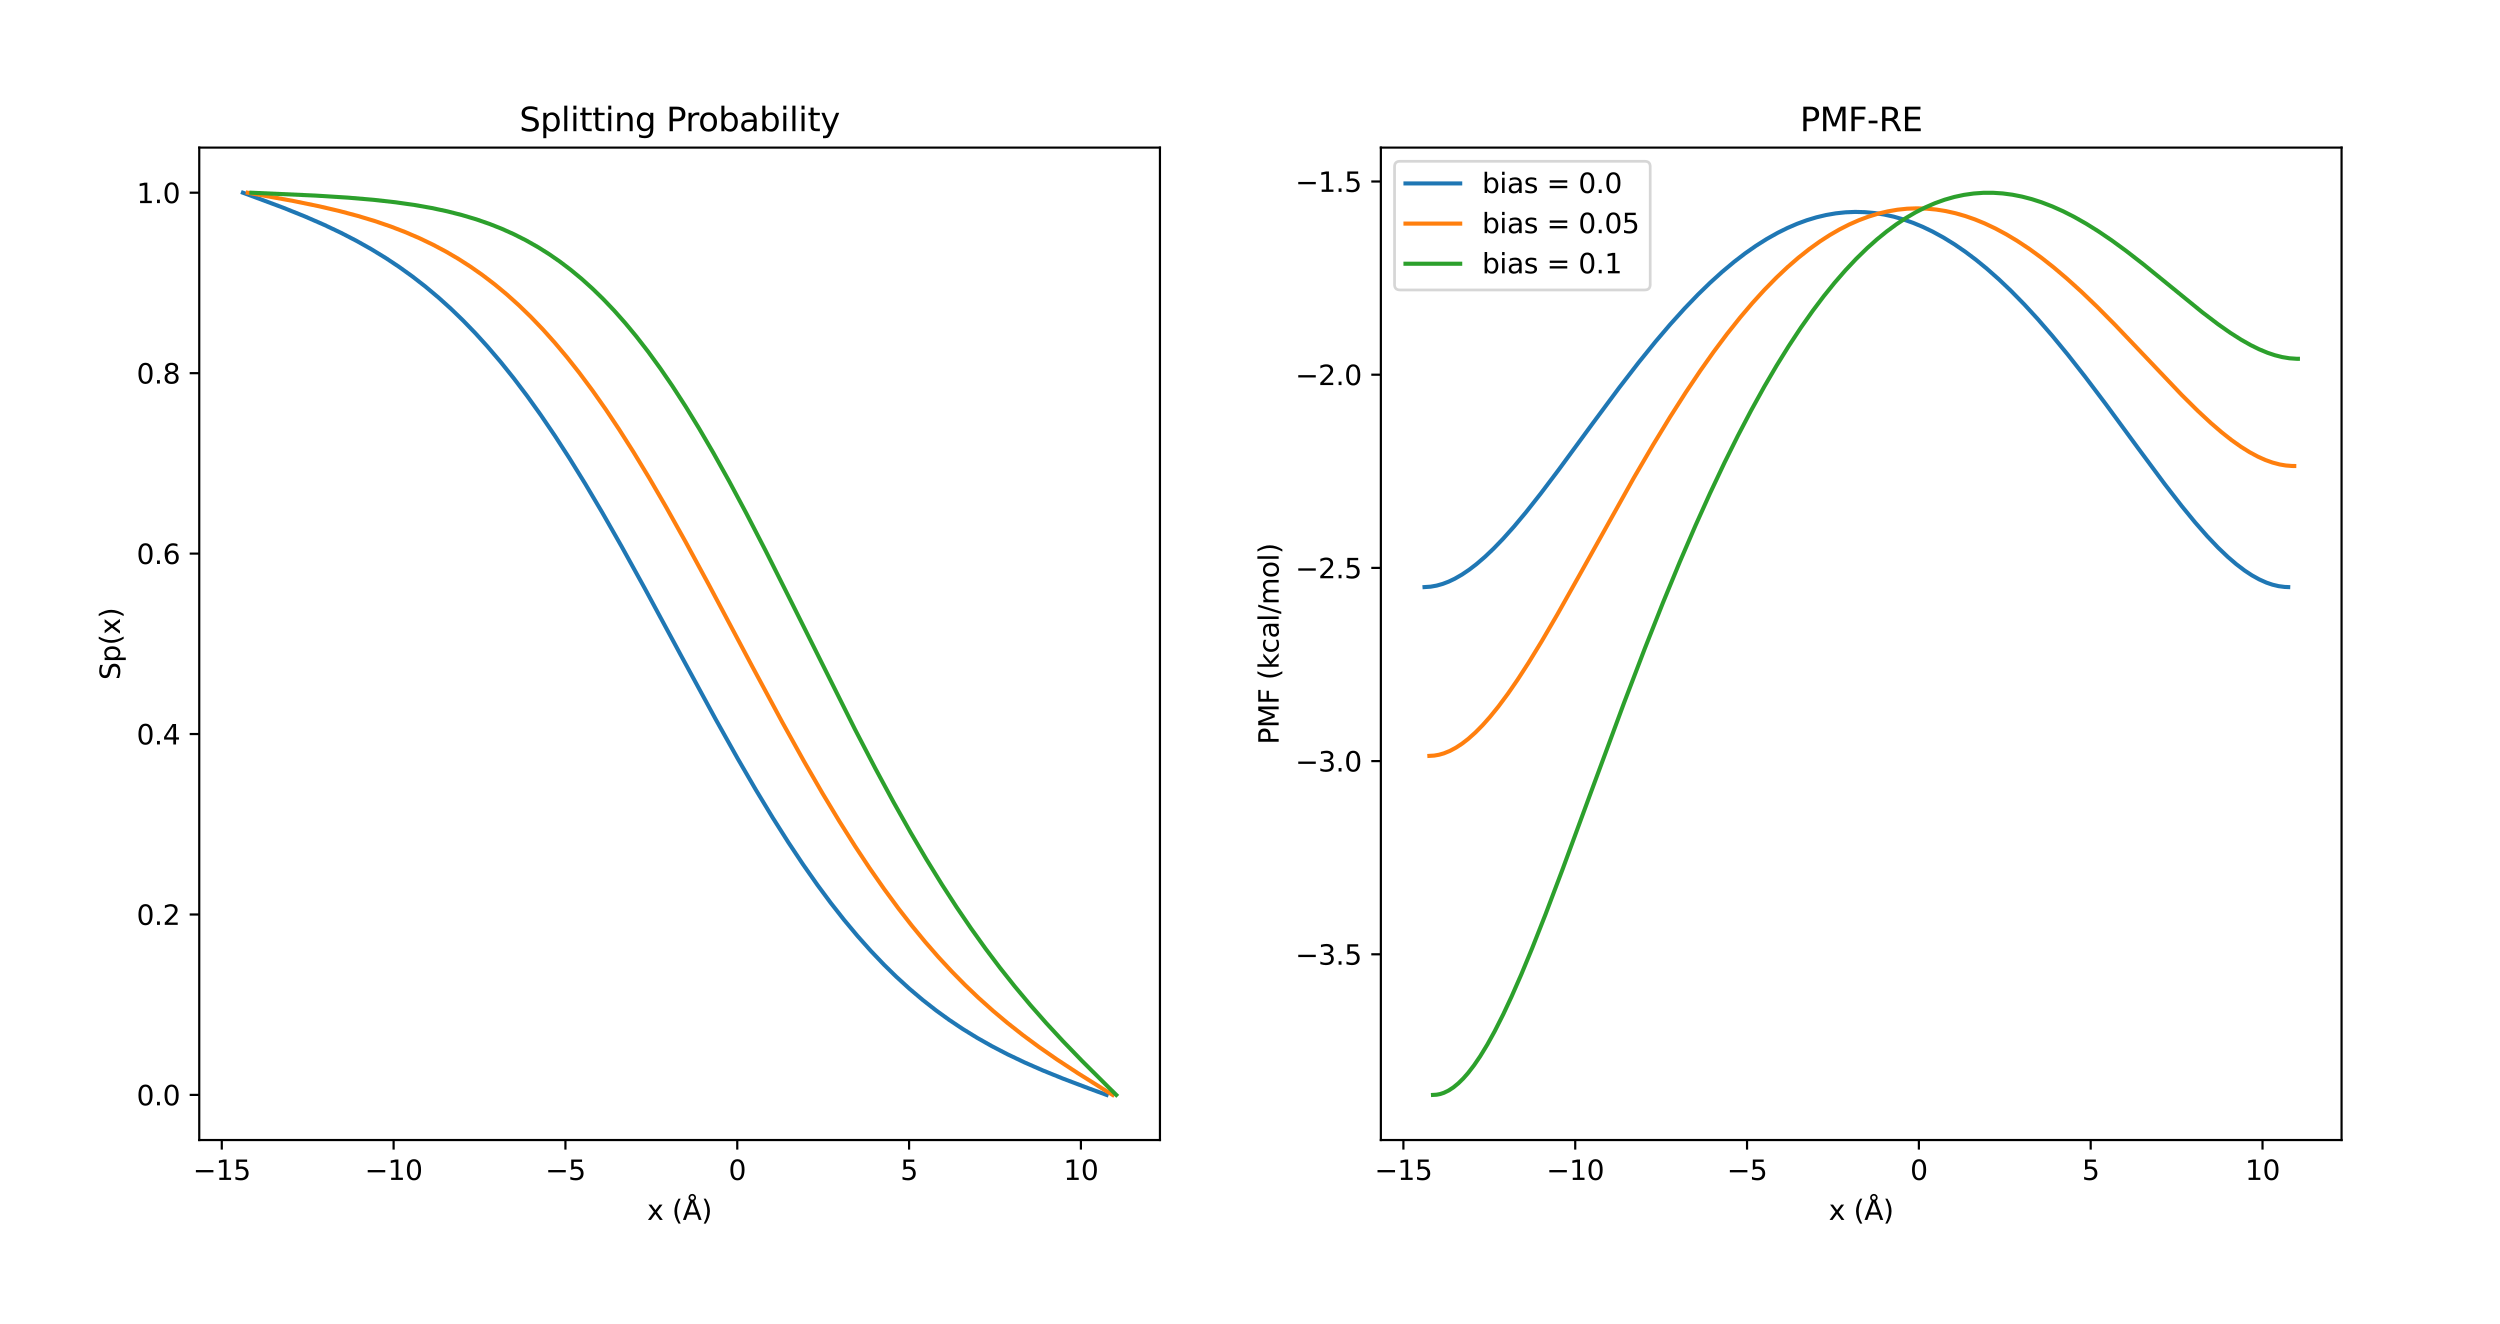<?xml version="1.0" encoding="utf-8" standalone="no"?>
<!DOCTYPE svg PUBLIC "-//W3C//DTD SVG 1.1//EN"
  "http://www.w3.org/Graphics/SVG/1.1/DTD/svg11.dtd">
<svg xmlns:xlink="http://www.w3.org/1999/xlink" width="913.92pt" height="483.84pt" viewBox="0 0 913.92 483.84" xmlns="http://www.w3.org/2000/svg" version="1.1">
 <defs>
  <style type="text/css">*{stroke-linejoin: round; stroke-linecap: butt}</style>
 </defs>
 <g id="figure_1">
  <g id="patch_1">
   <path d="M 0 483.84 
L 913.92 483.84 
L 913.92 0 
L 0 0 
z
" style="fill: #ffffff"/>
  </g>
  <g id="axes_1">
   <g id="patch_2">
    <path d="M 72.84 416.76 
L 424.04 416.76 
L 424.04 53.96 
L 72.84 53.96 
z
" style="fill: #ffffff"/>
   </g>
   <g id="matplotlib.axis_1">
    <g id="xtick_1">
     <g id="line2d_1">
      <defs>
       <path id="m1e6aa85148" d="M 0 0 
L 0 3.5 
" style="stroke: #000000; stroke-width: 0.8"/>
      </defs>
      <g>
       <use xlink:href="#m1e6aa85148" x="81.078" y="416.76" style="stroke: #000000; stroke-width: 0.8"/>
      </g>
     </g>
     <g id="text_1">
      <!-- −15 -->
      <g transform="translate(70.526 431.358) scale(0.1 -0.1)">
       <defs>
        <path id="DejaVuSans-2212" d="M 678 2272 
L 4684 2272 
L 4684 1741 
L 678 1741 
L 678 2272 
z
" transform="scale(0.016)"/>
        <path id="DejaVuSans-31" d="M 794 531 
L 1825 531 
L 1825 4091 
L 703 3866 
L 703 4441 
L 1819 4666 
L 2450 4666 
L 2450 531 
L 3481 531 
L 3481 0 
L 794 0 
L 794 531 
z
" transform="scale(0.016)"/>
        <path id="DejaVuSans-35" d="M 691 4666 
L 3169 4666 
L 3169 4134 
L 1269 4134 
L 1269 2991 
Q 1406 3038 1543 3061 
Q 1681 3084 1819 3084 
Q 2600 3084 3056 2656 
Q 3513 2228 3513 1497 
Q 3513 744 3044 326 
Q 2575 -91 1722 -91 
Q 1428 -91 1123 -41 
Q 819 9 494 109 
L 494 744 
Q 775 591 1075 516 
Q 1375 441 1709 441 
Q 2250 441 2565 725 
Q 2881 1009 2881 1497 
Q 2881 1984 2565 2268 
Q 2250 2553 1709 2553 
Q 1456 2553 1204 2497 
Q 953 2441 691 2322 
L 691 4666 
z
" transform="scale(0.016)"/>
       </defs>
       <use xlink:href="#DejaVuSans-2212"/>
       <use xlink:href="#DejaVuSans-31" x="83.789"/>
       <use xlink:href="#DejaVuSans-35" x="147.412"/>
      </g>
     </g>
    </g>
    <g id="xtick_2">
     <g id="line2d_2">
      <g>
       <use xlink:href="#m1e6aa85148" x="143.892" y="416.76" style="stroke: #000000; stroke-width: 0.8"/>
      </g>
     </g>
     <g id="text_2">
      <!-- −10 -->
      <g transform="translate(133.339 431.358) scale(0.1 -0.1)">
       <defs>
        <path id="DejaVuSans-30" d="M 2034 4250 
Q 1547 4250 1301 3770 
Q 1056 3291 1056 2328 
Q 1056 1369 1301 889 
Q 1547 409 2034 409 
Q 2525 409 2770 889 
Q 3016 1369 3016 2328 
Q 3016 3291 2770 3770 
Q 2525 4250 2034 4250 
z
M 2034 4750 
Q 2819 4750 3233 4129 
Q 3647 3509 3647 2328 
Q 3647 1150 3233 529 
Q 2819 -91 2034 -91 
Q 1250 -91 836 529 
Q 422 1150 422 2328 
Q 422 3509 836 4129 
Q 1250 4750 2034 4750 
z
" transform="scale(0.016)"/>
       </defs>
       <use xlink:href="#DejaVuSans-2212"/>
       <use xlink:href="#DejaVuSans-31" x="83.789"/>
       <use xlink:href="#DejaVuSans-30" x="147.412"/>
      </g>
     </g>
    </g>
    <g id="xtick_3">
     <g id="line2d_3">
      <g>
       <use xlink:href="#m1e6aa85148" x="206.705" y="416.76" style="stroke: #000000; stroke-width: 0.8"/>
      </g>
     </g>
     <g id="text_3">
      <!-- −5 -->
      <g transform="translate(199.334 431.358) scale(0.1 -0.1)">
       <use xlink:href="#DejaVuSans-2212"/>
       <use xlink:href="#DejaVuSans-35" x="83.789"/>
      </g>
     </g>
    </g>
    <g id="xtick_4">
     <g id="line2d_4">
      <g>
       <use xlink:href="#m1e6aa85148" x="269.519" y="416.76" style="stroke: #000000; stroke-width: 0.8"/>
      </g>
     </g>
     <g id="text_4">
      <!-- 0 -->
      <g transform="translate(266.338 431.358) scale(0.1 -0.1)">
       <use xlink:href="#DejaVuSans-30"/>
      </g>
     </g>
    </g>
    <g id="xtick_5">
     <g id="line2d_5">
      <g>
       <use xlink:href="#m1e6aa85148" x="332.332" y="416.76" style="stroke: #000000; stroke-width: 0.8"/>
      </g>
     </g>
     <g id="text_5">
      <!-- 5 -->
      <g transform="translate(329.151 431.358) scale(0.1 -0.1)">
       <use xlink:href="#DejaVuSans-35"/>
      </g>
     </g>
    </g>
    <g id="xtick_6">
     <g id="line2d_6">
      <g>
       <use xlink:href="#m1e6aa85148" x="395.146" y="416.76" style="stroke: #000000; stroke-width: 0.8"/>
      </g>
     </g>
     <g id="text_6">
      <!-- 10 -->
      <g transform="translate(388.783 431.358) scale(0.1 -0.1)">
       <use xlink:href="#DejaVuSans-31"/>
       <use xlink:href="#DejaVuSans-30" x="63.623"/>
      </g>
     </g>
    </g>
    <g id="text_7">
     <!-- x (Å) -->
     <g transform="translate(236.57 445.96) scale(0.1 -0.1)">
      <defs>
       <path id="DejaVuSans-78" d="M 3513 3500 
L 2247 1797 
L 3578 0 
L 2900 0 
L 1881 1375 
L 863 0 
L 184 0 
L 1544 1831 
L 300 3500 
L 978 3500 
L 1906 2253 
L 2834 3500 
L 3513 3500 
z
" transform="scale(0.016)"/>
       <path id="DejaVuSans-20" transform="scale(0.016)"/>
       <path id="DejaVuSans-28" d="M 1984 4856 
Q 1566 4138 1362 3434 
Q 1159 2731 1159 2009 
Q 1159 1288 1364 580 
Q 1569 -128 1984 -844 
L 1484 -844 
Q 1016 -109 783 600 
Q 550 1309 550 2009 
Q 550 2706 781 3412 
Q 1013 4119 1484 4856 
L 1984 4856 
z
" transform="scale(0.016)"/>
       <path id="DejaVuSans-c5" d="M 2663 5081 
Q 2663 5278 2523 5417 
Q 2384 5556 2188 5556 
Q 1988 5556 1852 5420 
Q 1716 5284 1716 5081 
Q 1716 4884 1853 4746 
Q 1991 4609 2188 4609 
Q 2384 4609 2523 4746 
Q 2663 4884 2663 5081 
z
M 2188 4044 
L 1338 1722 
L 3041 1722 
L 2188 4044 
z
M 1716 4366 
Q 1525 4494 1428 4673 
Q 1331 4853 1331 5081 
Q 1331 5441 1579 5691 
Q 1828 5941 2188 5941 
Q 2544 5941 2795 5689 
Q 3047 5438 3047 5081 
Q 3047 4863 2948 4678 
Q 2850 4494 2663 4366 
L 4325 0 
L 3669 0 
L 3244 1197 
L 1141 1197 
L 716 0 
L 50 0 
L 1716 4366 
z
" transform="scale(0.016)"/>
       <path id="DejaVuSans-29" d="M 513 4856 
L 1013 4856 
Q 1481 4119 1714 3412 
Q 1947 2706 1947 2009 
Q 1947 1309 1714 600 
Q 1481 -109 1013 -844 
L 513 -844 
Q 928 -128 1133 580 
Q 1338 1288 1338 2009 
Q 1338 2731 1133 3434 
Q 928 4138 513 4856 
z
" transform="scale(0.016)"/>
      </defs>
      <use xlink:href="#DejaVuSans-78"/>
      <use xlink:href="#DejaVuSans-20" x="59.18"/>
      <use xlink:href="#DejaVuSans-28" x="90.967"/>
      <use xlink:href="#DejaVuSans-c5" x="129.98"/>
      <use xlink:href="#DejaVuSans-29" x="198.389"/>
     </g>
    </g>
   </g>
   <g id="matplotlib.axis_2">
    <g id="ytick_1">
     <g id="line2d_7">
      <defs>
       <path id="mdf9485ce14" d="M 0 0 
L -3.5 0 
" style="stroke: #000000; stroke-width: 0.8"/>
      </defs>
      <g>
       <use xlink:href="#mdf9485ce14" x="72.84" y="400.269" style="stroke: #000000; stroke-width: 0.8"/>
      </g>
     </g>
     <g id="text_8">
      <!-- 0.0 -->
      <g transform="translate(49.937 404.068) scale(0.1 -0.1)">
       <defs>
        <path id="DejaVuSans-2e" d="M 684 794 
L 1344 794 
L 1344 0 
L 684 0 
L 684 794 
z
" transform="scale(0.016)"/>
       </defs>
       <use xlink:href="#DejaVuSans-30"/>
       <use xlink:href="#DejaVuSans-2e" x="63.623"/>
       <use xlink:href="#DejaVuSans-30" x="95.41"/>
      </g>
     </g>
    </g>
    <g id="ytick_2">
     <g id="line2d_8">
      <g>
       <use xlink:href="#mdf9485ce14" x="72.84" y="334.305" style="stroke: #000000; stroke-width: 0.8"/>
      </g>
     </g>
     <g id="text_9">
      <!-- 0.2 -->
      <g transform="translate(49.937 338.105) scale(0.1 -0.1)">
       <defs>
        <path id="DejaVuSans-32" d="M 1228 531 
L 3431 531 
L 3431 0 
L 469 0 
L 469 531 
Q 828 903 1448 1529 
Q 2069 2156 2228 2338 
Q 2531 2678 2651 2914 
Q 2772 3150 2772 3378 
Q 2772 3750 2511 3984 
Q 2250 4219 1831 4219 
Q 1534 4219 1204 4116 
Q 875 4013 500 3803 
L 500 4441 
Q 881 4594 1212 4672 
Q 1544 4750 1819 4750 
Q 2544 4750 2975 4387 
Q 3406 4025 3406 3419 
Q 3406 3131 3298 2873 
Q 3191 2616 2906 2266 
Q 2828 2175 2409 1742 
Q 1991 1309 1228 531 
z
" transform="scale(0.016)"/>
       </defs>
       <use xlink:href="#DejaVuSans-30"/>
       <use xlink:href="#DejaVuSans-2e" x="63.623"/>
       <use xlink:href="#DejaVuSans-32" x="95.41"/>
      </g>
     </g>
    </g>
    <g id="ytick_3">
     <g id="line2d_9">
      <g>
       <use xlink:href="#mdf9485ce14" x="72.84" y="268.342" style="stroke: #000000; stroke-width: 0.8"/>
      </g>
     </g>
     <g id="text_10">
      <!-- 0.4 -->
      <g transform="translate(49.937 272.141) scale(0.1 -0.1)">
       <defs>
        <path id="DejaVuSans-34" d="M 2419 4116 
L 825 1625 
L 2419 1625 
L 2419 4116 
z
M 2253 4666 
L 3047 4666 
L 3047 1625 
L 3713 1625 
L 3713 1100 
L 3047 1100 
L 3047 0 
L 2419 0 
L 2419 1100 
L 313 1100 
L 313 1709 
L 2253 4666 
z
" transform="scale(0.016)"/>
       </defs>
       <use xlink:href="#DejaVuSans-30"/>
       <use xlink:href="#DejaVuSans-2e" x="63.623"/>
       <use xlink:href="#DejaVuSans-34" x="95.41"/>
      </g>
     </g>
    </g>
    <g id="ytick_4">
     <g id="line2d_10">
      <g>
       <use xlink:href="#mdf9485ce14" x="72.84" y="202.378" style="stroke: #000000; stroke-width: 0.8"/>
      </g>
     </g>
     <g id="text_11">
      <!-- 0.6 -->
      <g transform="translate(49.937 206.177) scale(0.1 -0.1)">
       <defs>
        <path id="DejaVuSans-36" d="M 2113 2584 
Q 1688 2584 1439 2293 
Q 1191 2003 1191 1497 
Q 1191 994 1439 701 
Q 1688 409 2113 409 
Q 2538 409 2786 701 
Q 3034 994 3034 1497 
Q 3034 2003 2786 2293 
Q 2538 2584 2113 2584 
z
M 3366 4563 
L 3366 3988 
Q 3128 4100 2886 4159 
Q 2644 4219 2406 4219 
Q 1781 4219 1451 3797 
Q 1122 3375 1075 2522 
Q 1259 2794 1537 2939 
Q 1816 3084 2150 3084 
Q 2853 3084 3261 2657 
Q 3669 2231 3669 1497 
Q 3669 778 3244 343 
Q 2819 -91 2113 -91 
Q 1303 -91 875 529 
Q 447 1150 447 2328 
Q 447 3434 972 4092 
Q 1497 4750 2381 4750 
Q 2619 4750 2861 4703 
Q 3103 4656 3366 4563 
z
" transform="scale(0.016)"/>
       </defs>
       <use xlink:href="#DejaVuSans-30"/>
       <use xlink:href="#DejaVuSans-2e" x="63.623"/>
       <use xlink:href="#DejaVuSans-36" x="95.41"/>
      </g>
     </g>
    </g>
    <g id="ytick_5">
     <g id="line2d_11">
      <g>
       <use xlink:href="#mdf9485ce14" x="72.84" y="136.415" style="stroke: #000000; stroke-width: 0.8"/>
      </g>
     </g>
     <g id="text_12">
      <!-- 0.8 -->
      <g transform="translate(49.937 140.214) scale(0.1 -0.1)">
       <defs>
        <path id="DejaVuSans-38" d="M 2034 2216 
Q 1584 2216 1326 1975 
Q 1069 1734 1069 1313 
Q 1069 891 1326 650 
Q 1584 409 2034 409 
Q 2484 409 2743 651 
Q 3003 894 3003 1313 
Q 3003 1734 2745 1975 
Q 2488 2216 2034 2216 
z
M 1403 2484 
Q 997 2584 770 2862 
Q 544 3141 544 3541 
Q 544 4100 942 4425 
Q 1341 4750 2034 4750 
Q 2731 4750 3128 4425 
Q 3525 4100 3525 3541 
Q 3525 3141 3298 2862 
Q 3072 2584 2669 2484 
Q 3125 2378 3379 2068 
Q 3634 1759 3634 1313 
Q 3634 634 3220 271 
Q 2806 -91 2034 -91 
Q 1263 -91 848 271 
Q 434 634 434 1313 
Q 434 1759 690 2068 
Q 947 2378 1403 2484 
z
M 1172 3481 
Q 1172 3119 1398 2916 
Q 1625 2713 2034 2713 
Q 2441 2713 2670 2916 
Q 2900 3119 2900 3481 
Q 2900 3844 2670 4047 
Q 2441 4250 2034 4250 
Q 1625 4250 1398 4047 
Q 1172 3844 1172 3481 
z
" transform="scale(0.016)"/>
       </defs>
       <use xlink:href="#DejaVuSans-30"/>
       <use xlink:href="#DejaVuSans-2e" x="63.623"/>
       <use xlink:href="#DejaVuSans-38" x="95.41"/>
      </g>
     </g>
    </g>
    <g id="ytick_6">
     <g id="line2d_12">
      <g>
       <use xlink:href="#mdf9485ce14" x="72.84" y="70.451" style="stroke: #000000; stroke-width: 0.8"/>
      </g>
     </g>
     <g id="text_13">
      <!-- 1.0 -->
      <g transform="translate(49.937 74.25) scale(0.1 -0.1)">
       <use xlink:href="#DejaVuSans-31"/>
       <use xlink:href="#DejaVuSans-2e" x="63.623"/>
       <use xlink:href="#DejaVuSans-30" x="95.41"/>
      </g>
     </g>
    </g>
    <g id="text_14">
     <!-- Sp(x) -->
     <g transform="translate(43.857 248.569) rotate(-90) scale(0.1 -0.1)">
      <defs>
       <path id="DejaVuSans-53" d="M 3425 4513 
L 3425 3897 
Q 3066 4069 2747 4153 
Q 2428 4238 2131 4238 
Q 1616 4238 1336 4038 
Q 1056 3838 1056 3469 
Q 1056 3159 1242 3001 
Q 1428 2844 1947 2747 
L 2328 2669 
Q 3034 2534 3370 2195 
Q 3706 1856 3706 1288 
Q 3706 609 3251 259 
Q 2797 -91 1919 -91 
Q 1588 -91 1214 -16 
Q 841 59 441 206 
L 441 856 
Q 825 641 1194 531 
Q 1563 422 1919 422 
Q 2459 422 2753 634 
Q 3047 847 3047 1241 
Q 3047 1584 2836 1778 
Q 2625 1972 2144 2069 
L 1759 2144 
Q 1053 2284 737 2584 
Q 422 2884 422 3419 
Q 422 4038 858 4394 
Q 1294 4750 2059 4750 
Q 2388 4750 2728 4690 
Q 3069 4631 3425 4513 
z
" transform="scale(0.016)"/>
       <path id="DejaVuSans-70" d="M 1159 525 
L 1159 -1331 
L 581 -1331 
L 581 3500 
L 1159 3500 
L 1159 2969 
Q 1341 3281 1617 3432 
Q 1894 3584 2278 3584 
Q 2916 3584 3314 3078 
Q 3713 2572 3713 1747 
Q 3713 922 3314 415 
Q 2916 -91 2278 -91 
Q 1894 -91 1617 61 
Q 1341 213 1159 525 
z
M 3116 1747 
Q 3116 2381 2855 2742 
Q 2594 3103 2138 3103 
Q 1681 3103 1420 2742 
Q 1159 2381 1159 1747 
Q 1159 1113 1420 752 
Q 1681 391 2138 391 
Q 2594 391 2855 752 
Q 3116 1113 3116 1747 
z
" transform="scale(0.016)"/>
      </defs>
      <use xlink:href="#DejaVuSans-53"/>
      <use xlink:href="#DejaVuSans-70" x="63.477"/>
      <use xlink:href="#DejaVuSans-28" x="126.953"/>
      <use xlink:href="#DejaVuSans-78" x="165.967"/>
      <use xlink:href="#DejaVuSans-29" x="225.146"/>
     </g>
    </g>
   </g>
   <g id="line2d_13">
    <path d="M 88.804 70.451 
L 103.396 75.886 
L 111.356 79.084 
L 118.431 82.166 
L 124.622 85.104 
L 130.371 88.076 
L 135.677 91.06 
L 140.984 94.306 
L 145.848 97.536 
L 150.712 101.031 
L 155.577 104.812 
L 160.441 108.9 
L 164.863 112.895 
L 169.285 117.17 
L 173.707 121.733 
L 178.129 126.593 
L 182.994 132.287 
L 187.858 138.349 
L 192.722 144.778 
L 197.586 151.568 
L 202.893 159.374 
L 208.199 167.576 
L 213.948 176.875 
L 220.139 187.321 
L 227.214 199.721 
L 235.616 214.929 
L 248.882 239.49 
L 261.706 263.09 
L 269.666 277.295 
L 276.299 288.713 
L 282.49 298.94 
L 288.239 308.009 
L 293.545 315.981 
L 298.851 323.544 
L 303.716 330.103 
L 308.58 336.296 
L 313.444 342.122 
L 318.309 347.581 
L 323.173 352.679 
L 327.595 357.009 
L 332.459 361.448 
L 337.323 365.562 
L 342.188 369.369 
L 347.052 372.888 
L 351.916 376.139 
L 357.223 379.406 
L 362.529 382.41 
L 368.278 385.4 
L 374.469 388.355 
L 381.102 391.266 
L 388.619 394.318 
L 398.348 398.003 
L 404.539 400.269 
L 404.539 400.269 
" clip-path="url(#pfd5593b8f3)" style="fill: none; stroke: #1f77b4; stroke-width: 1.5; stroke-linecap: square"/>
   </g>
   <g id="line2d_14">
    <path d="M 90.572 70.451 
L 107.376 73.501 
L 116.663 75.414 
L 124.18 77.175 
L 130.813 78.94 
L 137.004 80.809 
L 142.753 82.773 
L 148.059 84.81 
L 153.366 87.093 
L 158.23 89.427 
L 163.094 92.013 
L 167.516 94.604 
L 171.938 97.441 
L 176.36 100.539 
L 180.782 103.914 
L 185.205 107.58 
L 189.627 111.549 
L 194.049 115.833 
L 198.471 120.44 
L 202.893 125.375 
L 207.315 130.641 
L 211.737 136.238 
L 216.601 142.773 
L 221.465 149.694 
L 226.33 156.987 
L 231.636 165.342 
L 237.385 174.825 
L 243.576 185.482 
L 250.651 198.129 
L 259.053 213.624 
L 274.972 243.585 
L 286.028 264.125 
L 293.987 278.436 
L 300.62 289.917 
L 306.811 300.19 
L 312.56 309.302 
L 317.866 317.318 
L 323.173 324.938 
L 328.479 332.152 
L 333.344 338.404 
L 338.208 344.316 
L 343.072 349.892 
L 347.936 355.144 
L 352.801 360.085 
L 357.665 364.732 
L 362.971 369.487 
L 368.278 373.943 
L 374.027 378.466 
L 379.775 382.711 
L 386.408 387.322 
L 393.926 392.258 
L 403.654 398.359 
L 406.75 400.269 
L 406.75 400.269 
" clip-path="url(#pfd5593b8f3)" style="fill: none; stroke: #ff7f0e; stroke-width: 1.5; stroke-linecap: square"/>
   </g>
   <g id="line2d_15">
    <path d="M 91.899 70.451 
L 115.336 71.5 
L 127.276 72.254 
L 136.562 73.048 
L 144.522 73.939 
L 151.597 74.947 
L 157.788 76.039 
L 163.536 77.266 
L 168.843 78.613 
L 174.149 80.197 
L 179.014 81.885 
L 183.436 83.639 
L 187.858 85.624 
L 192.28 87.859 
L 196.702 90.366 
L 200.682 92.871 
L 204.662 95.626 
L 208.641 98.645 
L 212.621 101.939 
L 216.601 105.521 
L 220.581 109.398 
L 224.561 113.578 
L 228.541 118.066 
L 232.521 122.866 
L 236.943 128.564 
L 241.365 134.644 
L 245.787 141.097 
L 250.651 148.612 
L 255.515 156.543 
L 260.822 165.634 
L 266.57 175.95 
L 272.761 187.527 
L 279.837 201.232 
L 289.123 219.732 
L 312.56 266.647 
L 320.077 281.082 
L 326.71 293.358 
L 332.901 304.354 
L 338.65 314.124 
L 344.399 323.444 
L 349.705 331.638 
L 355.012 339.436 
L 360.318 346.846 
L 365.625 353.882 
L 370.931 360.563 
L 376.68 367.431 
L 382.428 373.956 
L 388.619 380.652 
L 395.695 387.972 
L 404.981 397.226 
L 408.076 400.269 
L 408.076 400.269 
" clip-path="url(#pfd5593b8f3)" style="fill: none; stroke: #2ca02c; stroke-width: 1.5; stroke-linecap: square"/>
   </g>
   <g id="patch_3">
    <path d="M 72.84 416.76 
L 72.84 53.96 
" style="fill: none; stroke: #000000; stroke-width: 0.8; stroke-linejoin: miter; stroke-linecap: square"/>
   </g>
   <g id="patch_4">
    <path d="M 424.04 416.76 
L 424.04 53.96 
" style="fill: none; stroke: #000000; stroke-width: 0.8; stroke-linejoin: miter; stroke-linecap: square"/>
   </g>
   <g id="patch_5">
    <path d="M 72.84 416.76 
L 424.04 416.76 
" style="fill: none; stroke: #000000; stroke-width: 0.8; stroke-linejoin: miter; stroke-linecap: square"/>
   </g>
   <g id="patch_6">
    <path d="M 72.84 53.96 
L 424.04 53.96 
" style="fill: none; stroke: #000000; stroke-width: 0.8; stroke-linejoin: miter; stroke-linecap: square"/>
   </g>
   <g id="text_15">
    <!-- Splitting Probability -->
    <g transform="translate(189.884 47.96) scale(0.12 -0.12)">
     <defs>
      <path id="DejaVuSans-6c" d="M 603 4863 
L 1178 4863 
L 1178 0 
L 603 0 
L 603 4863 
z
" transform="scale(0.016)"/>
      <path id="DejaVuSans-69" d="M 603 3500 
L 1178 3500 
L 1178 0 
L 603 0 
L 603 3500 
z
M 603 4863 
L 1178 4863 
L 1178 4134 
L 603 4134 
L 603 4863 
z
" transform="scale(0.016)"/>
      <path id="DejaVuSans-74" d="M 1172 4494 
L 1172 3500 
L 2356 3500 
L 2356 3053 
L 1172 3053 
L 1172 1153 
Q 1172 725 1289 603 
Q 1406 481 1766 481 
L 2356 481 
L 2356 0 
L 1766 0 
Q 1100 0 847 248 
Q 594 497 594 1153 
L 594 3053 
L 172 3053 
L 172 3500 
L 594 3500 
L 594 4494 
L 1172 4494 
z
" transform="scale(0.016)"/>
      <path id="DejaVuSans-6e" d="M 3513 2113 
L 3513 0 
L 2938 0 
L 2938 2094 
Q 2938 2591 2744 2837 
Q 2550 3084 2163 3084 
Q 1697 3084 1428 2787 
Q 1159 2491 1159 1978 
L 1159 0 
L 581 0 
L 581 3500 
L 1159 3500 
L 1159 2956 
Q 1366 3272 1645 3428 
Q 1925 3584 2291 3584 
Q 2894 3584 3203 3211 
Q 3513 2838 3513 2113 
z
" transform="scale(0.016)"/>
      <path id="DejaVuSans-67" d="M 2906 1791 
Q 2906 2416 2648 2759 
Q 2391 3103 1925 3103 
Q 1463 3103 1205 2759 
Q 947 2416 947 1791 
Q 947 1169 1205 825 
Q 1463 481 1925 481 
Q 2391 481 2648 825 
Q 2906 1169 2906 1791 
z
M 3481 434 
Q 3481 -459 3084 -895 
Q 2688 -1331 1869 -1331 
Q 1566 -1331 1297 -1286 
Q 1028 -1241 775 -1147 
L 775 -588 
Q 1028 -725 1275 -790 
Q 1522 -856 1778 -856 
Q 2344 -856 2625 -561 
Q 2906 -266 2906 331 
L 2906 616 
Q 2728 306 2450 153 
Q 2172 0 1784 0 
Q 1141 0 747 490 
Q 353 981 353 1791 
Q 353 2603 747 3093 
Q 1141 3584 1784 3584 
Q 2172 3584 2450 3431 
Q 2728 3278 2906 2969 
L 2906 3500 
L 3481 3500 
L 3481 434 
z
" transform="scale(0.016)"/>
      <path id="DejaVuSans-50" d="M 1259 4147 
L 1259 2394 
L 2053 2394 
Q 2494 2394 2734 2622 
Q 2975 2850 2975 3272 
Q 2975 3691 2734 3919 
Q 2494 4147 2053 4147 
L 1259 4147 
z
M 628 4666 
L 2053 4666 
Q 2838 4666 3239 4311 
Q 3641 3956 3641 3272 
Q 3641 2581 3239 2228 
Q 2838 1875 2053 1875 
L 1259 1875 
L 1259 0 
L 628 0 
L 628 4666 
z
" transform="scale(0.016)"/>
      <path id="DejaVuSans-72" d="M 2631 2963 
Q 2534 3019 2420 3045 
Q 2306 3072 2169 3072 
Q 1681 3072 1420 2755 
Q 1159 2438 1159 1844 
L 1159 0 
L 581 0 
L 581 3500 
L 1159 3500 
L 1159 2956 
Q 1341 3275 1631 3429 
Q 1922 3584 2338 3584 
Q 2397 3584 2469 3576 
Q 2541 3569 2628 3553 
L 2631 2963 
z
" transform="scale(0.016)"/>
      <path id="DejaVuSans-6f" d="M 1959 3097 
Q 1497 3097 1228 2736 
Q 959 2375 959 1747 
Q 959 1119 1226 758 
Q 1494 397 1959 397 
Q 2419 397 2687 759 
Q 2956 1122 2956 1747 
Q 2956 2369 2687 2733 
Q 2419 3097 1959 3097 
z
M 1959 3584 
Q 2709 3584 3137 3096 
Q 3566 2609 3566 1747 
Q 3566 888 3137 398 
Q 2709 -91 1959 -91 
Q 1206 -91 779 398 
Q 353 888 353 1747 
Q 353 2609 779 3096 
Q 1206 3584 1959 3584 
z
" transform="scale(0.016)"/>
      <path id="DejaVuSans-62" d="M 3116 1747 
Q 3116 2381 2855 2742 
Q 2594 3103 2138 3103 
Q 1681 3103 1420 2742 
Q 1159 2381 1159 1747 
Q 1159 1113 1420 752 
Q 1681 391 2138 391 
Q 2594 391 2855 752 
Q 3116 1113 3116 1747 
z
M 1159 2969 
Q 1341 3281 1617 3432 
Q 1894 3584 2278 3584 
Q 2916 3584 3314 3078 
Q 3713 2572 3713 1747 
Q 3713 922 3314 415 
Q 2916 -91 2278 -91 
Q 1894 -91 1617 61 
Q 1341 213 1159 525 
L 1159 0 
L 581 0 
L 581 4863 
L 1159 4863 
L 1159 2969 
z
" transform="scale(0.016)"/>
      <path id="DejaVuSans-61" d="M 2194 1759 
Q 1497 1759 1228 1600 
Q 959 1441 959 1056 
Q 959 750 1161 570 
Q 1363 391 1709 391 
Q 2188 391 2477 730 
Q 2766 1069 2766 1631 
L 2766 1759 
L 2194 1759 
z
M 3341 1997 
L 3341 0 
L 2766 0 
L 2766 531 
Q 2569 213 2275 61 
Q 1981 -91 1556 -91 
Q 1019 -91 701 211 
Q 384 513 384 1019 
Q 384 1609 779 1909 
Q 1175 2209 1959 2209 
L 2766 2209 
L 2766 2266 
Q 2766 2663 2505 2880 
Q 2244 3097 1772 3097 
Q 1472 3097 1187 3025 
Q 903 2953 641 2809 
L 641 3341 
Q 956 3463 1253 3523 
Q 1550 3584 1831 3584 
Q 2591 3584 2966 3190 
Q 3341 2797 3341 1997 
z
" transform="scale(0.016)"/>
      <path id="DejaVuSans-79" d="M 2059 -325 
Q 1816 -950 1584 -1140 
Q 1353 -1331 966 -1331 
L 506 -1331 
L 506 -850 
L 844 -850 
Q 1081 -850 1212 -737 
Q 1344 -625 1503 -206 
L 1606 56 
L 191 3500 
L 800 3500 
L 1894 763 
L 2988 3500 
L 3597 3500 
L 2059 -325 
z
" transform="scale(0.016)"/>
     </defs>
     <use xlink:href="#DejaVuSans-53"/>
     <use xlink:href="#DejaVuSans-70" x="63.477"/>
     <use xlink:href="#DejaVuSans-6c" x="126.953"/>
     <use xlink:href="#DejaVuSans-69" x="154.736"/>
     <use xlink:href="#DejaVuSans-74" x="182.52"/>
     <use xlink:href="#DejaVuSans-74" x="221.729"/>
     <use xlink:href="#DejaVuSans-69" x="260.938"/>
     <use xlink:href="#DejaVuSans-6e" x="288.721"/>
     <use xlink:href="#DejaVuSans-67" x="352.1"/>
     <use xlink:href="#DejaVuSans-20" x="415.576"/>
     <use xlink:href="#DejaVuSans-50" x="447.363"/>
     <use xlink:href="#DejaVuSans-72" x="505.916"/>
     <use xlink:href="#DejaVuSans-6f" x="544.779"/>
     <use xlink:href="#DejaVuSans-62" x="605.961"/>
     <use xlink:href="#DejaVuSans-61" x="669.438"/>
     <use xlink:href="#DejaVuSans-62" x="730.717"/>
     <use xlink:href="#DejaVuSans-69" x="794.193"/>
     <use xlink:href="#DejaVuSans-6c" x="821.977"/>
     <use xlink:href="#DejaVuSans-69" x="849.76"/>
     <use xlink:href="#DejaVuSans-74" x="877.543"/>
     <use xlink:href="#DejaVuSans-79" x="916.752"/>
    </g>
   </g>
  </g>
  <g id="axes_2">
   <g id="patch_7">
    <path d="M 504.8 416.76 
L 856 416.76 
L 856 53.96 
L 504.8 53.96 
z
" style="fill: #ffffff"/>
   </g>
   <g id="matplotlib.axis_3">
    <g id="xtick_7">
     <g id="line2d_16">
      <g>
       <use xlink:href="#m1e6aa85148" x="513.038" y="416.76" style="stroke: #000000; stroke-width: 0.8"/>
      </g>
     </g>
     <g id="text_16">
      <!-- −15 -->
      <g transform="translate(502.486 431.358) scale(0.1 -0.1)">
       <use xlink:href="#DejaVuSans-2212"/>
       <use xlink:href="#DejaVuSans-31" x="83.789"/>
       <use xlink:href="#DejaVuSans-35" x="147.412"/>
      </g>
     </g>
    </g>
    <g id="xtick_8">
     <g id="line2d_17">
      <g>
       <use xlink:href="#m1e6aa85148" x="575.852" y="416.76" style="stroke: #000000; stroke-width: 0.8"/>
      </g>
     </g>
     <g id="text_17">
      <!-- −10 -->
      <g transform="translate(565.299 431.358) scale(0.1 -0.1)">
       <use xlink:href="#DejaVuSans-2212"/>
       <use xlink:href="#DejaVuSans-31" x="83.789"/>
       <use xlink:href="#DejaVuSans-30" x="147.412"/>
      </g>
     </g>
    </g>
    <g id="xtick_9">
     <g id="line2d_18">
      <g>
       <use xlink:href="#m1e6aa85148" x="638.665" y="416.76" style="stroke: #000000; stroke-width: 0.8"/>
      </g>
     </g>
     <g id="text_18">
      <!-- −5 -->
      <g transform="translate(631.294 431.358) scale(0.1 -0.1)">
       <use xlink:href="#DejaVuSans-2212"/>
       <use xlink:href="#DejaVuSans-35" x="83.789"/>
      </g>
     </g>
    </g>
    <g id="xtick_10">
     <g id="line2d_19">
      <g>
       <use xlink:href="#m1e6aa85148" x="701.479" y="416.76" style="stroke: #000000; stroke-width: 0.8"/>
      </g>
     </g>
     <g id="text_19">
      <!-- 0 -->
      <g transform="translate(698.298 431.358) scale(0.1 -0.1)">
       <use xlink:href="#DejaVuSans-30"/>
      </g>
     </g>
    </g>
    <g id="xtick_11">
     <g id="line2d_20">
      <g>
       <use xlink:href="#m1e6aa85148" x="764.292" y="416.76" style="stroke: #000000; stroke-width: 0.8"/>
      </g>
     </g>
     <g id="text_20">
      <!-- 5 -->
      <g transform="translate(761.111 431.358) scale(0.1 -0.1)">
       <use xlink:href="#DejaVuSans-35"/>
      </g>
     </g>
    </g>
    <g id="xtick_12">
     <g id="line2d_21">
      <g>
       <use xlink:href="#m1e6aa85148" x="827.106" y="416.76" style="stroke: #000000; stroke-width: 0.8"/>
      </g>
     </g>
     <g id="text_21">
      <!-- 10 -->
      <g transform="translate(820.743 431.358) scale(0.1 -0.1)">
       <use xlink:href="#DejaVuSans-31"/>
       <use xlink:href="#DejaVuSans-30" x="63.623"/>
      </g>
     </g>
    </g>
    <g id="text_22">
     <!-- x (Å) -->
     <g transform="translate(668.53 445.96) scale(0.1 -0.1)">
      <use xlink:href="#DejaVuSans-78"/>
      <use xlink:href="#DejaVuSans-20" x="59.18"/>
      <use xlink:href="#DejaVuSans-28" x="90.967"/>
      <use xlink:href="#DejaVuSans-c5" x="129.98"/>
      <use xlink:href="#DejaVuSans-29" x="198.389"/>
     </g>
    </g>
   </g>
   <g id="matplotlib.axis_4">
    <g id="ytick_7">
     <g id="line2d_22">
      <g>
       <use xlink:href="#mdf9485ce14" x="504.8" y="348.867" style="stroke: #000000; stroke-width: 0.8"/>
      </g>
     </g>
     <g id="text_23">
      <!-- −3.5 -->
      <g transform="translate(473.517 352.666) scale(0.1 -0.1)">
       <defs>
        <path id="DejaVuSans-33" d="M 2597 2516 
Q 3050 2419 3304 2112 
Q 3559 1806 3559 1356 
Q 3559 666 3084 287 
Q 2609 -91 1734 -91 
Q 1441 -91 1130 -33 
Q 819 25 488 141 
L 488 750 
Q 750 597 1062 519 
Q 1375 441 1716 441 
Q 2309 441 2620 675 
Q 2931 909 2931 1356 
Q 2931 1769 2642 2001 
Q 2353 2234 1838 2234 
L 1294 2234 
L 1294 2753 
L 1863 2753 
Q 2328 2753 2575 2939 
Q 2822 3125 2822 3475 
Q 2822 3834 2567 4026 
Q 2313 4219 1838 4219 
Q 1578 4219 1281 4162 
Q 984 4106 628 3988 
L 628 4550 
Q 988 4650 1302 4700 
Q 1616 4750 1894 4750 
Q 2613 4750 3031 4423 
Q 3450 4097 3450 3541 
Q 3450 3153 3228 2886 
Q 3006 2619 2597 2516 
z
" transform="scale(0.016)"/>
       </defs>
       <use xlink:href="#DejaVuSans-2212"/>
       <use xlink:href="#DejaVuSans-33" x="83.789"/>
       <use xlink:href="#DejaVuSans-2e" x="147.412"/>
       <use xlink:href="#DejaVuSans-35" x="179.199"/>
      </g>
     </g>
    </g>
    <g id="ytick_8">
     <g id="line2d_23">
      <g>
       <use xlink:href="#mdf9485ce14" x="504.8" y="278.237" style="stroke: #000000; stroke-width: 0.8"/>
      </g>
     </g>
     <g id="text_24">
      <!-- −3.0 -->
      <g transform="translate(473.517 282.036) scale(0.1 -0.1)">
       <use xlink:href="#DejaVuSans-2212"/>
       <use xlink:href="#DejaVuSans-33" x="83.789"/>
       <use xlink:href="#DejaVuSans-2e" x="147.412"/>
       <use xlink:href="#DejaVuSans-30" x="179.199"/>
      </g>
     </g>
    </g>
    <g id="ytick_9">
     <g id="line2d_24">
      <g>
       <use xlink:href="#mdf9485ce14" x="504.8" y="207.607" style="stroke: #000000; stroke-width: 0.8"/>
      </g>
     </g>
     <g id="text_25">
      <!-- −2.5 -->
      <g transform="translate(473.517 211.406) scale(0.1 -0.1)">
       <use xlink:href="#DejaVuSans-2212"/>
       <use xlink:href="#DejaVuSans-32" x="83.789"/>
       <use xlink:href="#DejaVuSans-2e" x="147.412"/>
       <use xlink:href="#DejaVuSans-35" x="179.199"/>
      </g>
     </g>
    </g>
    <g id="ytick_10">
     <g id="line2d_25">
      <g>
       <use xlink:href="#mdf9485ce14" x="504.8" y="136.977" style="stroke: #000000; stroke-width: 0.8"/>
      </g>
     </g>
     <g id="text_26">
      <!-- −2.0 -->
      <g transform="translate(473.517 140.776) scale(0.1 -0.1)">
       <use xlink:href="#DejaVuSans-2212"/>
       <use xlink:href="#DejaVuSans-32" x="83.789"/>
       <use xlink:href="#DejaVuSans-2e" x="147.412"/>
       <use xlink:href="#DejaVuSans-30" x="179.199"/>
      </g>
     </g>
    </g>
    <g id="ytick_11">
     <g id="line2d_26">
      <g>
       <use xlink:href="#mdf9485ce14" x="504.8" y="66.347" style="stroke: #000000; stroke-width: 0.8"/>
      </g>
     </g>
     <g id="text_27">
      <!-- −1.5 -->
      <g transform="translate(473.517 70.146) scale(0.1 -0.1)">
       <use xlink:href="#DejaVuSans-2212"/>
       <use xlink:href="#DejaVuSans-31" x="83.789"/>
       <use xlink:href="#DejaVuSans-2e" x="147.412"/>
       <use xlink:href="#DejaVuSans-35" x="179.199"/>
      </g>
     </g>
    </g>
    <g id="text_28">
     <!-- PMF (kcal/mol) -->
     <g transform="translate(467.438 272.156) rotate(-90) scale(0.1 -0.1)">
      <defs>
       <path id="DejaVuSans-4d" d="M 628 4666 
L 1569 4666 
L 2759 1491 
L 3956 4666 
L 4897 4666 
L 4897 0 
L 4281 0 
L 4281 4097 
L 3078 897 
L 2444 897 
L 1241 4097 
L 1241 0 
L 628 0 
L 628 4666 
z
" transform="scale(0.016)"/>
       <path id="DejaVuSans-46" d="M 628 4666 
L 3309 4666 
L 3309 4134 
L 1259 4134 
L 1259 2759 
L 3109 2759 
L 3109 2228 
L 1259 2228 
L 1259 0 
L 628 0 
L 628 4666 
z
" transform="scale(0.016)"/>
       <path id="DejaVuSans-6b" d="M 581 4863 
L 1159 4863 
L 1159 1991 
L 2875 3500 
L 3609 3500 
L 1753 1863 
L 3688 0 
L 2938 0 
L 1159 1709 
L 1159 0 
L 581 0 
L 581 4863 
z
" transform="scale(0.016)"/>
       <path id="DejaVuSans-63" d="M 3122 3366 
L 3122 2828 
Q 2878 2963 2633 3030 
Q 2388 3097 2138 3097 
Q 1578 3097 1268 2742 
Q 959 2388 959 1747 
Q 959 1106 1268 751 
Q 1578 397 2138 397 
Q 2388 397 2633 464 
Q 2878 531 3122 666 
L 3122 134 
Q 2881 22 2623 -34 
Q 2366 -91 2075 -91 
Q 1284 -91 818 406 
Q 353 903 353 1747 
Q 353 2603 823 3093 
Q 1294 3584 2113 3584 
Q 2378 3584 2631 3529 
Q 2884 3475 3122 3366 
z
" transform="scale(0.016)"/>
       <path id="DejaVuSans-2f" d="M 1625 4666 
L 2156 4666 
L 531 -594 
L 0 -594 
L 1625 4666 
z
" transform="scale(0.016)"/>
       <path id="DejaVuSans-6d" d="M 3328 2828 
Q 3544 3216 3844 3400 
Q 4144 3584 4550 3584 
Q 5097 3584 5394 3201 
Q 5691 2819 5691 2113 
L 5691 0 
L 5113 0 
L 5113 2094 
Q 5113 2597 4934 2840 
Q 4756 3084 4391 3084 
Q 3944 3084 3684 2787 
Q 3425 2491 3425 1978 
L 3425 0 
L 2847 0 
L 2847 2094 
Q 2847 2600 2669 2842 
Q 2491 3084 2119 3084 
Q 1678 3084 1418 2786 
Q 1159 2488 1159 1978 
L 1159 0 
L 581 0 
L 581 3500 
L 1159 3500 
L 1159 2956 
Q 1356 3278 1631 3431 
Q 1906 3584 2284 3584 
Q 2666 3584 2933 3390 
Q 3200 3197 3328 2828 
z
" transform="scale(0.016)"/>
      </defs>
      <use xlink:href="#DejaVuSans-50"/>
      <use xlink:href="#DejaVuSans-4d" x="60.303"/>
      <use xlink:href="#DejaVuSans-46" x="146.582"/>
      <use xlink:href="#DejaVuSans-20" x="204.102"/>
      <use xlink:href="#DejaVuSans-28" x="235.889"/>
      <use xlink:href="#DejaVuSans-6b" x="274.902"/>
      <use xlink:href="#DejaVuSans-63" x="332.812"/>
      <use xlink:href="#DejaVuSans-61" x="387.793"/>
      <use xlink:href="#DejaVuSans-6c" x="449.072"/>
      <use xlink:href="#DejaVuSans-2f" x="476.855"/>
      <use xlink:href="#DejaVuSans-6d" x="510.547"/>
      <use xlink:href="#DejaVuSans-6f" x="607.959"/>
      <use xlink:href="#DejaVuSans-6c" x="669.141"/>
      <use xlink:href="#DejaVuSans-29" x="696.924"/>
     </g>
    </g>
   </g>
   <g id="line2d_27">
    <path d="M 520.764 214.619 
L 522.975 214.473 
L 525.186 214.082 
L 527.397 213.459 
L 529.608 212.615 
L 531.819 211.561 
L 534.472 210.035 
L 537.125 208.242 
L 539.778 206.202 
L 542.874 203.537 
L 545.969 200.594 
L 549.507 196.929 
L 553.487 192.475 
L 557.909 187.183 
L 563.215 180.464 
L 569.849 171.674 
L 581.788 155.389 
L 591.959 141.68 
L 599.034 132.514 
L 605.225 124.862 
L 610.531 118.636 
L 615.838 112.756 
L 620.702 107.7 
L 625.124 103.399 
L 629.546 99.394 
L 633.968 95.699 
L 637.948 92.645 
L 641.928 89.858 
L 645.908 87.342 
L 649.888 85.103 
L 653.425 83.349 
L 656.963 81.819 
L 660.501 80.517 
L 664.038 79.444 
L 667.576 78.602 
L 671.114 77.991 
L 674.651 77.613 
L 678.189 77.468 
L 681.727 77.557 
L 685.264 77.879 
L 688.802 78.433 
L 692.34 79.219 
L 695.877 80.237 
L 699.415 81.484 
L 702.953 82.958 
L 706.49 84.658 
L 710.47 86.837 
L 714.45 89.294 
L 718.43 92.023 
L 722.41 95.02 
L 726.389 98.277 
L 730.811 102.193 
L 735.234 106.408 
L 740.098 111.375 
L 744.962 116.668 
L 750.269 122.785 
L 756.017 129.773 
L 762.208 137.66 
L 769.726 147.623 
L 781.665 163.9 
L 791.394 177.027 
L 797.585 185.019 
L 802.449 190.956 
L 806.871 196 
L 810.851 200.182 
L 814.388 203.564 
L 817.484 206.226 
L 820.579 208.579 
L 823.233 210.326 
L 825.886 211.803 
L 828.539 212.99 
L 830.75 213.744 
L 832.961 214.272 
L 835.172 214.564 
L 836.499 214.62 
L 836.499 214.62 
" clip-path="url(#pa8511565c6)" style="fill: none; stroke: #1f77b4; stroke-width: 1.5; stroke-linecap: square"/>
   </g>
   <g id="line2d_28">
    <path d="M 522.532 276.33 
L 524.301 276.22 
L 526.07 275.908 
L 527.839 275.4 
L 530.05 274.5 
L 532.261 273.317 
L 534.472 271.866 
L 536.683 270.16 
L 539.336 267.797 
L 541.99 265.113 
L 544.643 262.133 
L 547.738 258.318 
L 551.276 253.558 
L 554.813 248.426 
L 558.793 242.276 
L 563.658 234.323 
L 569.406 224.462 
L 577.366 210.305 
L 597.265 174.69 
L 604.341 162.585 
L 610.531 152.423 
L 616.28 143.414 
L 621.587 135.504 
L 626.451 128.624 
L 631.315 122.119 
L 636.179 116.006 
L 640.601 110.802 
L 645.024 105.943 
L 649.446 101.436 
L 653.425 97.687 
L 657.405 94.232 
L 661.385 91.076 
L 665.365 88.219 
L 668.903 85.934 
L 672.44 83.889 
L 675.978 82.084 
L 679.516 80.519 
L 683.053 79.195 
L 686.591 78.112 
L 690.129 77.269 
L 693.666 76.664 
L 697.204 76.297 
L 700.741 76.166 
L 704.279 76.27 
L 707.817 76.605 
L 711.354 77.17 
L 714.892 77.961 
L 718.43 78.976 
L 721.967 80.21 
L 725.505 81.659 
L 729.485 83.54 
L 733.465 85.68 
L 737.445 88.07 
L 741.867 91.007 
L 746.289 94.227 
L 750.711 97.712 
L 755.575 101.83 
L 760.881 106.63 
L 766.63 112.144 
L 773.263 118.834 
L 782.107 128.111 
L 797.585 144.393 
L 803.333 150.095 
L 808.198 154.617 
L 812.177 158.042 
L 815.715 160.834 
L 819.253 163.346 
L 822.348 165.284 
L 825.444 166.951 
L 828.097 168.142 
L 830.75 169.095 
L 833.403 169.793 
L 835.614 170.168 
L 837.825 170.344 
L 838.71 170.358 
L 838.71 170.358 
" clip-path="url(#pa8511565c6)" style="fill: none; stroke: #ff7f0e; stroke-width: 1.5; stroke-linecap: square"/>
   </g>
   <g id="line2d_29">
    <path d="M 523.859 400.269 
L 525.186 400.192 
L 526.512 399.933 
L 527.839 399.494 
L 529.608 398.633 
L 531.377 397.468 
L 533.145 396.009 
L 534.914 394.269 
L 536.683 392.259 
L 538.894 389.389 
L 541.105 386.145 
L 543.758 381.795 
L 546.412 376.99 
L 549.507 370.87 
L 552.602 364.264 
L 556.14 356.206 
L 560.12 346.606 
L 564.984 334.275 
L 571.175 317.929 
L 581.346 290.32 
L 593.728 256.86 
L 601.245 237.188 
L 607.878 220.446 
L 614.069 205.441 
L 619.818 192.103 
L 625.124 180.335 
L 630.431 169.117 
L 635.295 159.332 
L 640.159 150.037 
L 645.024 141.242 
L 649.446 133.687 
L 653.868 126.555 
L 658.29 119.85 
L 662.712 113.575 
L 666.692 108.295 
L 670.671 103.365 
L 674.651 98.786 
L 678.631 94.556 
L 682.611 90.675 
L 686.149 87.518 
L 689.686 84.635 
L 693.224 82.024 
L 696.762 79.686 
L 700.299 77.617 
L 703.837 75.815 
L 707.375 74.28 
L 710.912 73.007 
L 714.45 71.995 
L 717.988 71.239 
L 721.525 70.737 
L 725.063 70.485 
L 728.6 70.478 
L 732.138 70.711 
L 735.676 71.18 
L 739.213 71.879 
L 742.751 72.801 
L 746.289 73.94 
L 750.269 75.47 
L 754.248 77.252 
L 758.228 79.274 
L 762.65 81.782 
L 767.072 84.545 
L 771.937 87.848 
L 777.243 91.722 
L 783.434 96.526 
L 791.836 103.358 
L 805.102 114.162 
L 810.851 118.531 
L 815.273 121.633 
L 819.253 124.168 
L 822.79 126.17 
L 825.886 127.694 
L 828.981 128.978 
L 831.634 129.864 
L 834.288 130.536 
L 836.941 130.973 
L 839.594 131.16 
L 840.036 131.164 
L 840.036 131.164 
" clip-path="url(#pa8511565c6)" style="fill: none; stroke: #2ca02c; stroke-width: 1.5; stroke-linecap: square"/>
   </g>
   <g id="patch_8">
    <path d="M 504.8 416.76 
L 504.8 53.96 
" style="fill: none; stroke: #000000; stroke-width: 0.8; stroke-linejoin: miter; stroke-linecap: square"/>
   </g>
   <g id="patch_9">
    <path d="M 856 416.76 
L 856 53.96 
" style="fill: none; stroke: #000000; stroke-width: 0.8; stroke-linejoin: miter; stroke-linecap: square"/>
   </g>
   <g id="patch_10">
    <path d="M 504.8 416.76 
L 856 416.76 
" style="fill: none; stroke: #000000; stroke-width: 0.8; stroke-linejoin: miter; stroke-linecap: square"/>
   </g>
   <g id="patch_11">
    <path d="M 504.8 53.96 
L 856 53.96 
" style="fill: none; stroke: #000000; stroke-width: 0.8; stroke-linejoin: miter; stroke-linecap: square"/>
   </g>
   <g id="text_29">
    <!-- PMF-RE -->
    <g transform="translate(658.029 47.96) scale(0.12 -0.12)">
     <defs>
      <path id="DejaVuSans-2d" d="M 313 2009 
L 1997 2009 
L 1997 1497 
L 313 1497 
L 313 2009 
z
" transform="scale(0.016)"/>
      <path id="DejaVuSans-52" d="M 2841 2188 
Q 3044 2119 3236 1894 
Q 3428 1669 3622 1275 
L 4263 0 
L 3584 0 
L 2988 1197 
Q 2756 1666 2539 1819 
Q 2322 1972 1947 1972 
L 1259 1972 
L 1259 0 
L 628 0 
L 628 4666 
L 2053 4666 
Q 2853 4666 3247 4331 
Q 3641 3997 3641 3322 
Q 3641 2881 3436 2590 
Q 3231 2300 2841 2188 
z
M 1259 4147 
L 1259 2491 
L 2053 2491 
Q 2509 2491 2742 2702 
Q 2975 2913 2975 3322 
Q 2975 3731 2742 3939 
Q 2509 4147 2053 4147 
L 1259 4147 
z
" transform="scale(0.016)"/>
      <path id="DejaVuSans-45" d="M 628 4666 
L 3578 4666 
L 3578 4134 
L 1259 4134 
L 1259 2753 
L 3481 2753 
L 3481 2222 
L 1259 2222 
L 1259 531 
L 3634 531 
L 3634 0 
L 628 0 
L 628 4666 
z
" transform="scale(0.016)"/>
     </defs>
     <use xlink:href="#DejaVuSans-50"/>
     <use xlink:href="#DejaVuSans-4d" x="60.303"/>
     <use xlink:href="#DejaVuSans-46" x="146.582"/>
     <use xlink:href="#DejaVuSans-2d" x="204.102"/>
     <use xlink:href="#DejaVuSans-52" x="240.186"/>
     <use xlink:href="#DejaVuSans-45" x="309.668"/>
    </g>
   </g>
   <g id="legend_1">
    <g id="patch_12">
     <path d="M 511.8 105.994 
L 601.266 105.994 
Q 603.266 105.994 603.266 103.994 
L 603.266 60.96 
Q 603.266 58.96 601.266 58.96 
L 511.8 58.96 
Q 509.8 58.96 509.8 60.96 
L 509.8 103.994 
Q 509.8 105.994 511.8 105.994 
z
" style="fill: #ffffff; opacity: 0.8; stroke: #cccccc; stroke-linejoin: miter"/>
    </g>
    <g id="line2d_30">
     <path d="M 513.8 67.058 
L 523.8 67.058 
L 533.8 67.058 
" style="fill: none; stroke: #1f77b4; stroke-width: 1.5; stroke-linecap: square"/>
    </g>
    <g id="text_30">
     <!-- bias = 0.0 -->
     <g transform="translate(541.8 70.558) scale(0.1 -0.1)">
      <defs>
       <path id="DejaVuSans-73" d="M 2834 3397 
L 2834 2853 
Q 2591 2978 2328 3040 
Q 2066 3103 1784 3103 
Q 1356 3103 1142 2972 
Q 928 2841 928 2578 
Q 928 2378 1081 2264 
Q 1234 2150 1697 2047 
L 1894 2003 
Q 2506 1872 2764 1633 
Q 3022 1394 3022 966 
Q 3022 478 2636 193 
Q 2250 -91 1575 -91 
Q 1294 -91 989 -36 
Q 684 19 347 128 
L 347 722 
Q 666 556 975 473 
Q 1284 391 1588 391 
Q 1994 391 2212 530 
Q 2431 669 2431 922 
Q 2431 1156 2273 1281 
Q 2116 1406 1581 1522 
L 1381 1569 
Q 847 1681 609 1914 
Q 372 2147 372 2553 
Q 372 3047 722 3315 
Q 1072 3584 1716 3584 
Q 2034 3584 2315 3537 
Q 2597 3491 2834 3397 
z
" transform="scale(0.016)"/>
       <path id="DejaVuSans-3d" d="M 678 2906 
L 4684 2906 
L 4684 2381 
L 678 2381 
L 678 2906 
z
M 678 1631 
L 4684 1631 
L 4684 1100 
L 678 1100 
L 678 1631 
z
" transform="scale(0.016)"/>
      </defs>
      <use xlink:href="#DejaVuSans-62"/>
      <use xlink:href="#DejaVuSans-69" x="63.477"/>
      <use xlink:href="#DejaVuSans-61" x="91.26"/>
      <use xlink:href="#DejaVuSans-73" x="152.539"/>
      <use xlink:href="#DejaVuSans-20" x="204.639"/>
      <use xlink:href="#DejaVuSans-3d" x="236.426"/>
      <use xlink:href="#DejaVuSans-20" x="320.215"/>
      <use xlink:href="#DejaVuSans-30" x="352.002"/>
      <use xlink:href="#DejaVuSans-2e" x="415.625"/>
      <use xlink:href="#DejaVuSans-30" x="447.412"/>
     </g>
    </g>
    <g id="line2d_31">
     <path d="M 513.8 81.737 
L 523.8 81.737 
L 533.8 81.737 
" style="fill: none; stroke: #ff7f0e; stroke-width: 1.5; stroke-linecap: square"/>
    </g>
    <g id="text_31">
     <!-- bias = 0.05 -->
     <g transform="translate(541.8 85.237) scale(0.1 -0.1)">
      <use xlink:href="#DejaVuSans-62"/>
      <use xlink:href="#DejaVuSans-69" x="63.477"/>
      <use xlink:href="#DejaVuSans-61" x="91.26"/>
      <use xlink:href="#DejaVuSans-73" x="152.539"/>
      <use xlink:href="#DejaVuSans-20" x="204.639"/>
      <use xlink:href="#DejaVuSans-3d" x="236.426"/>
      <use xlink:href="#DejaVuSans-20" x="320.215"/>
      <use xlink:href="#DejaVuSans-30" x="352.002"/>
      <use xlink:href="#DejaVuSans-2e" x="415.625"/>
      <use xlink:href="#DejaVuSans-30" x="447.412"/>
      <use xlink:href="#DejaVuSans-35" x="511.035"/>
     </g>
    </g>
    <g id="line2d_32">
     <path d="M 513.8 96.415 
L 523.8 96.415 
L 533.8 96.415 
" style="fill: none; stroke: #2ca02c; stroke-width: 1.5; stroke-linecap: square"/>
    </g>
    <g id="text_32">
     <!-- bias = 0.1 -->
     <g transform="translate(541.8 99.915) scale(0.1 -0.1)">
      <use xlink:href="#DejaVuSans-62"/>
      <use xlink:href="#DejaVuSans-69" x="63.477"/>
      <use xlink:href="#DejaVuSans-61" x="91.26"/>
      <use xlink:href="#DejaVuSans-73" x="152.539"/>
      <use xlink:href="#DejaVuSans-20" x="204.639"/>
      <use xlink:href="#DejaVuSans-3d" x="236.426"/>
      <use xlink:href="#DejaVuSans-20" x="320.215"/>
      <use xlink:href="#DejaVuSans-30" x="352.002"/>
      <use xlink:href="#DejaVuSans-2e" x="415.625"/>
      <use xlink:href="#DejaVuSans-31" x="447.412"/>
     </g>
    </g>
   </g>
  </g>
 </g>
 <defs>
  <clipPath id="pfd5593b8f3">
   <rect x="72.84" y="53.96" width="351.2" height="362.8"/>
  </clipPath>
  <clipPath id="pa8511565c6">
   <rect x="504.8" y="53.96" width="351.2" height="362.8"/>
  </clipPath>
 </defs>
</svg>
